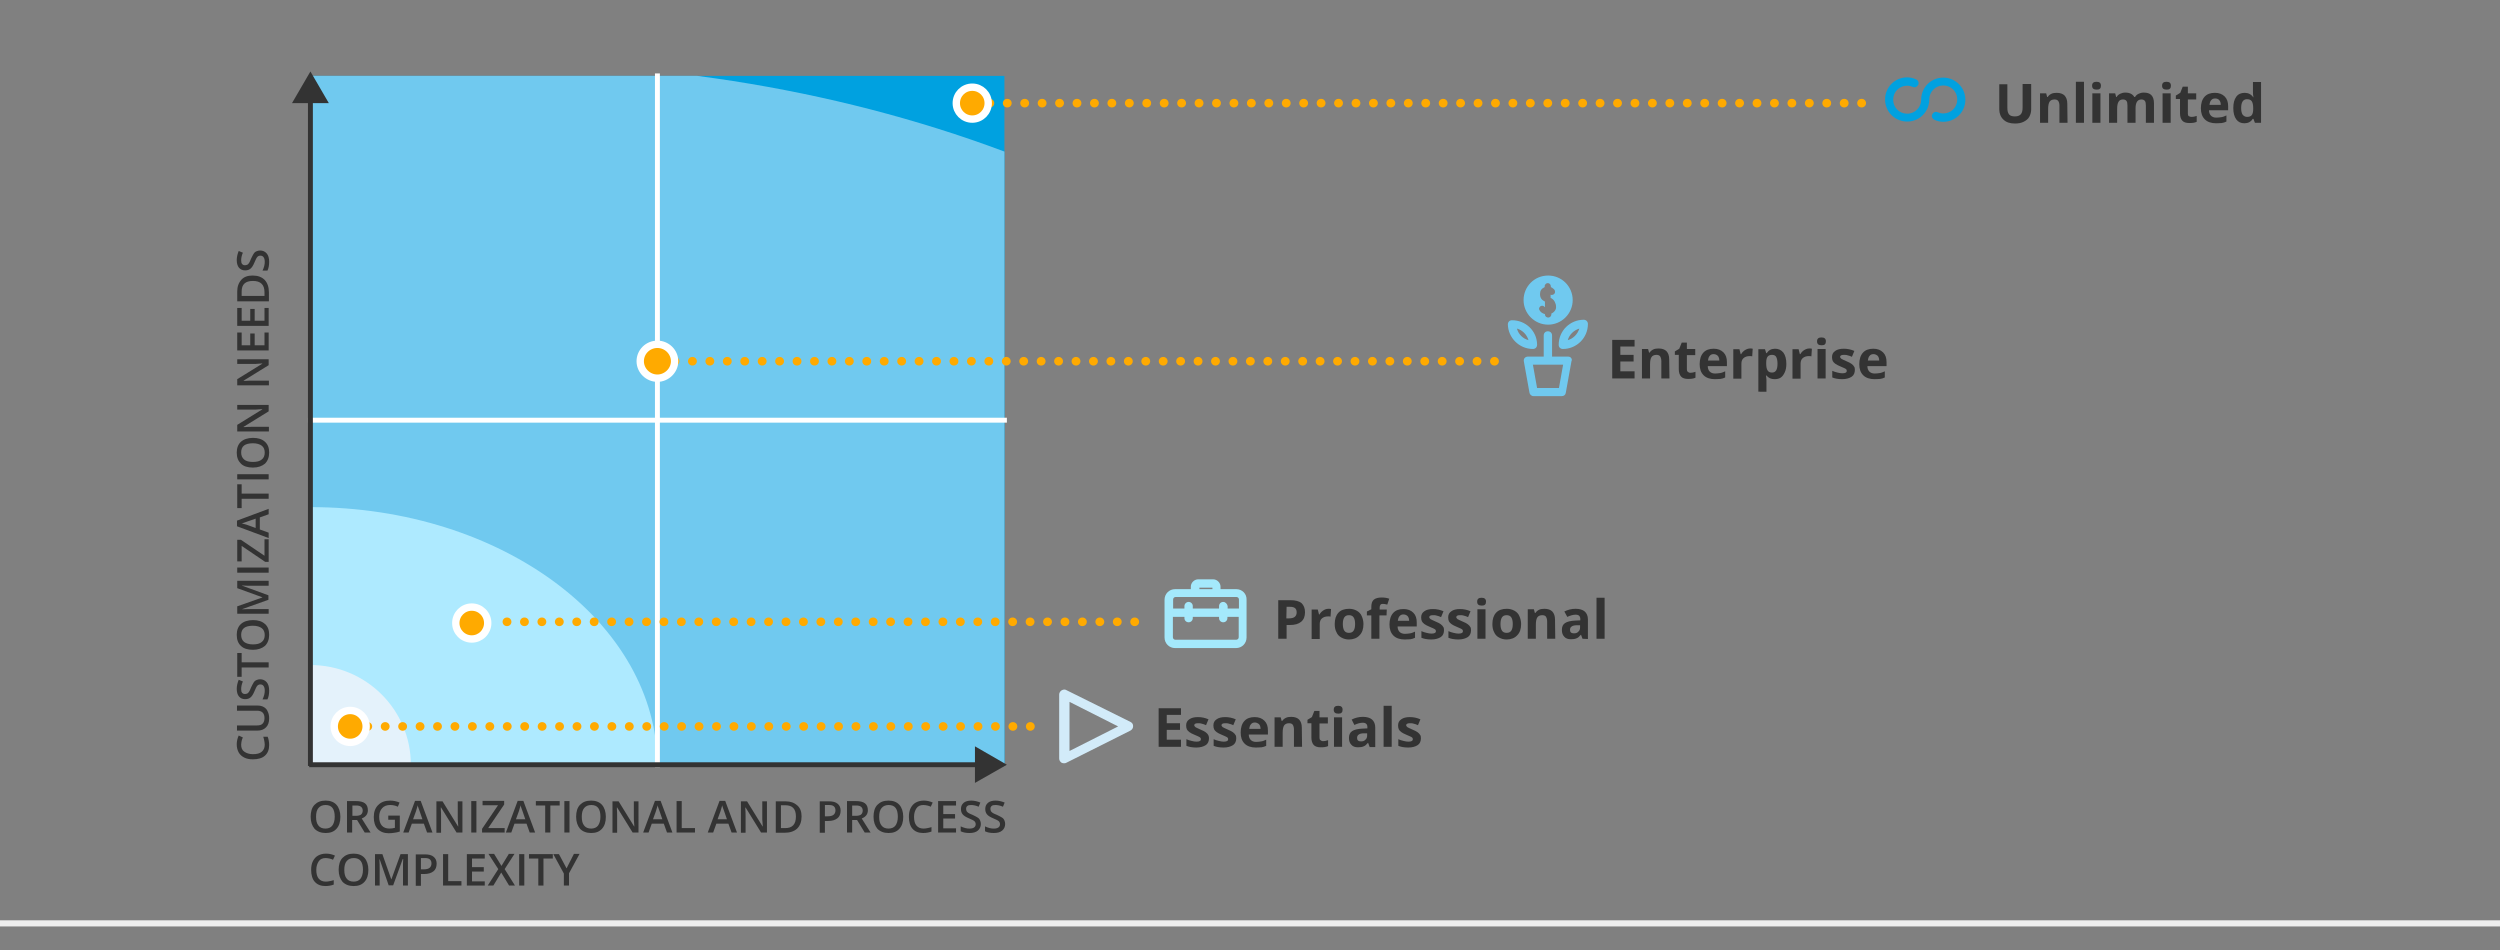 <?xml version="1.0" encoding="utf-8"?>
<!-- Generator: Adobe Illustrator 21.1.0, SVG Export Plug-In . SVG Version: 6.00 Build 0)  -->
<svg version="1.1" id="Layer_1" xmlns="http://www.w3.org/2000/svg" xmlns:xlink="http://www.w3.org/1999/xlink" x="0px" y="0px"
	 viewBox="0 0 1018 387" style="enable-background:new 0 0 1018 387;" xml:space="preserve">
<rect x="0" y="0" width="1018" height="387" fill="#808080" stroke="none"/>
<style type="text/css">
	.st0{clip-path:url(#SVGID_2_);fill:#70C9EF;}
	.st1{clip-path:url(#SVGID_4_);fill:#AEEAFF;}
	.st2{clip-path:url(#SVGID_6_);fill:#E4F2FB;}
	.st3{fill:none;stroke:#FFFFFF;stroke-width:2;stroke-linecap:square;stroke-miterlimit:10;}
	
		.st4{fill:none;stroke:#FFAA00;stroke-width:3.5;stroke-linecap:round;stroke-linejoin:round;stroke-miterlimit:10;stroke-dasharray:0.1,7;}
	.st5{fill:#FFAA00;stroke:#FFFFFF;stroke-width:3;stroke-miterlimit:10;}
	.st6{fill:#333333;}
	.st7{fill:#70C9EF;}
	.st8{fill:#A4E9FC;}
	.st9{fill:#00A1E0;}
	.st10{fill:#D2EBF9;}
	.st11{fill:none;stroke:#EEEEEE;stroke-width:2.5;stroke-miterlimit:10;}
</style>
<g>
	<g>
		<g>
			<defs>
				<rect id="SVGID_1_" x="126.4" y="30.9" width="282.6" height="280.4"/>
			</defs>
			<use xlink:href="#SVGID_1_"  style="overflow:visible;fill:#00A1E0;"/>
			<clipPath id="SVGID_2_">
				<use xlink:href="#SVGID_1_"  style="overflow:visible;"/>
			</clipPath>
			<ellipse class="st0" cx="205.1" cy="351" rx="446.3" ry="325.2"/>
		</g>
	</g>
	<g>
		<g>
			<defs>
				<rect id="SVGID_3_" x="126.4" y="30.9" width="282.6" height="280.4"/>
			</defs>
			<clipPath id="SVGID_4_">
				<use xlink:href="#SVGID_3_"  style="overflow:visible;"/>
			</clipPath>
			<ellipse class="st1" cx="126.4" cy="311.9" rx="141.3" ry="105.4"/>
		</g>
	</g>
	<g>
		<g>
			<defs>
				<rect id="SVGID_5_" x="126.4" y="30.9" width="282.6" height="280.4"/>
			</defs>
			<clipPath id="SVGID_6_">
				<use xlink:href="#SVGID_5_"  style="overflow:visible;"/>
			</clipPath>
			<ellipse class="st2" cx="126.4" cy="311.4" rx="40.9" ry="40.6"/>
		</g>
	</g>
</g>
<g>
	<line class="st3" x1="267.7" y1="30.9" x2="267.7" y2="311.4"/>
	<line class="st3" x1="126.4" y1="171.1" x2="409" y2="171.1"/>
</g>
<line class="st4" x1="142.6" y1="295.8" x2="425.4" y2="295.8"/>
<line class="st4" x1="206.4" y1="253.2" x2="468.8" y2="253.2"/>
<line class="st4" x1="267.7" y1="147.1" x2="615.1" y2="147.1"/>
<line class="st4" x1="395.9" y1="42" x2="761.3" y2="42"/>
<path class="st5" d="M395.9,48.5c-3.6,0-6.5-2.9-6.5-6.5s2.9-6.5,6.5-6.5s6.5,2.9,6.5,6.5S399.5,48.5,395.9,48.5z"/>
<path class="st5" d="M267.7,154c-3.8,0-7-3.1-7-6.9s3.1-6.9,7-6.9c3.8,0,7,3.1,7,6.9S271.4,154,267.7,154z"/>
<ellipse class="st5" cx="192.1" cy="253.7" rx="6.5" ry="6.5"/>
<ellipse class="st5" cx="142.6" cy="295.8" rx="6.5" ry="6.5"/>
<g>
	<path class="st6" d="M827.1,34.3v10.2c0,1.2-0.3,2.2-0.8,3.1c-0.5,0.9-1.3,1.5-2.3,2s-2.2,0.7-3.5,0.7c-2,0-3.6-0.5-4.7-1.6
		c-1.1-1-1.7-2.5-1.7-4.2V34.3h3.3v9.6c0,1.2,0.2,2.1,0.7,2.7c0.5,0.6,1.3,0.8,2.4,0.8s1.9-0.3,2.4-0.9s0.7-1.5,0.7-2.7v-9.6h3.5
		L827.1,34.3L827.1,34.3z"/>
	<path class="st6" d="M841.9,50h-3.3v-7c0-0.9-0.2-1.5-0.5-1.9s-0.8-0.6-1.5-0.6c-0.9,0-1.6,0.3-2,0.9s-0.6,1.6-0.6,3V50h-3.3V38
		h2.5l0.4,1.5h0.2c0.4-0.6,0.9-1,1.5-1.3s1.4-0.4,2.2-0.4c1.4,0,2.5,0.4,3.2,1.1c0.7,0.8,1.1,1.8,1.1,3.3L841.9,50L841.9,50z"/>
	<path class="st6" d="M848.6,50h-3.3V33.3h3.3V50z"/>
	<path class="st6" d="M851.9,34.9c0-1.1,0.6-1.6,1.8-1.6s1.8,0.5,1.8,1.6c0,0.5-0.1,0.9-0.4,1.2c-0.3,0.3-0.7,0.4-1.3,0.4
		C852.5,36.5,851.9,36,851.9,34.9z M855.3,50H852V38h3.3V50z"/>
	<path class="st6" d="M869.6,50h-3.3v-7c0-0.9-0.1-1.5-0.4-1.9s-0.8-0.6-1.4-0.6c-0.8,0-1.5,0.3-1.8,0.9c-0.4,0.6-0.6,1.6-0.6,3V50
		h-3.3V38h2.5l0.4,1.5h0.2c0.3-0.6,0.8-1,1.4-1.3c0.6-0.3,1.3-0.5,2.1-0.5c1.8,0,3,0.6,3.7,1.8h0.3c0.3-0.6,0.8-1,1.4-1.3
		s1.3-0.5,2.1-0.5c1.4,0,2.4,0.3,3.1,1c0.7,0.7,1.1,1.8,1.1,3.4V50h-3.3v-7c0-0.9-0.1-1.5-0.4-1.9s-0.8-0.6-1.4-0.6
		c-0.8,0-1.4,0.3-1.8,0.9c-0.4,0.6-0.6,1.5-0.6,2.7V50z"/>
	<path class="st6" d="M880.4,34.9c0-1.1,0.6-1.6,1.8-1.6s1.8,0.5,1.8,1.6c0,0.5-0.1,0.9-0.4,1.2c-0.3,0.3-0.7,0.4-1.3,0.4
		C881,36.5,880.4,36,880.4,34.9z M883.9,50h-3.3V38h3.3V50z"/>
	<path class="st6" d="M892.4,47.6c0.6,0,1.3-0.1,2.1-0.4v2.4c-0.8,0.4-1.8,0.5-3,0.5c-1.3,0-2.3-0.3-2.9-1s-0.9-1.7-0.9-3v-5.8H886
		v-1.4l1.8-1.1l1-2.5h2.1V38h3.4v2.5h-3.4v5.8c0,0.5,0.1,0.8,0.4,1S892,47.6,892.4,47.6z"/>
	<path class="st6" d="M902.4,50.2c-1.9,0-3.5-0.5-4.6-1.6s-1.6-2.6-1.6-4.5c0-2,0.5-3.6,1.5-4.7c1-1.1,2.4-1.6,4.2-1.6
		c1.7,0,3,0.5,4,1.5s1.4,2.3,1.4,4v1.6h-7.8c0,0.9,0.3,1.7,0.8,2.2s1.2,0.8,2.2,0.8c0.7,0,1.4-0.1,2.1-0.2s1.3-0.4,2-0.7v2.5
		c-0.6,0.3-1.2,0.5-1.9,0.6C904.2,50.1,903.4,50.2,902.4,50.2z M902,40.1c-0.7,0-1.2,0.2-1.6,0.7c-0.4,0.4-0.6,1.1-0.7,1.9h4.6
		c0-0.8-0.2-1.4-0.6-1.9S902.7,40.1,902,40.1z"/>
	<path class="st6" d="M913.9,50.2c-1.4,0-2.5-0.5-3.3-1.6s-1.2-2.6-1.2-4.6s0.4-3.5,1.2-4.6s2-1.6,3.4-1.6c1.5,0,2.7,0.6,3.5,1.8
		h0.1c-0.2-0.9-0.2-1.7-0.2-2.4v-3.8h3.3V50h-2.5l-0.6-1.6h-0.3C916.6,49.6,915.4,50.2,913.9,50.2z M915,47.6c0.8,0,1.5-0.2,1.9-0.7
		s0.6-1.3,0.6-2.5V44c0-1.3-0.2-2.2-0.6-2.8s-1.1-0.8-2-0.8c-0.7,0-1.3,0.3-1.7,0.9c-0.4,0.6-0.6,1.5-0.6,2.7s0.2,2.1,0.6,2.7
		C913.7,47.3,914.3,47.6,915,47.6z"/>
</g>
<g>
	<path class="st6" d="M665.6,154.1h-9.1v-15.7h9.1v2.7h-5.8v3.4h5.4v2.7h-5.4v4h5.8V154.1z"/>
	<path class="st6" d="M679.8,154.1h-3.3v-7c0-0.9-0.2-1.5-0.5-2c-0.3-0.4-0.8-0.6-1.5-0.6c-0.9,0-1.6,0.3-2,0.9
		c-0.4,0.6-0.6,1.6-0.6,3v5.7h-3.3v-12h2.5l0.4,1.5h0.2c0.4-0.6,0.9-1,1.5-1.3s1.4-0.4,2.2-0.4c1.4,0,2.5,0.4,3.2,1.1
		c0.7,0.8,1.1,1.8,1.1,3.3L679.8,154.1L679.8,154.1z"/>
	<path class="st6" d="M688.3,151.8c0.6,0,1.3-0.1,2.1-0.4v2.4c-0.8,0.4-1.8,0.5-3,0.5c-1.3,0-2.3-0.3-2.9-1c-0.6-0.7-0.9-1.7-0.9-3
		v-5.8H682v-1.4l1.8-1.1l1-2.5h2.1v2.6h3.4v2.5h-3.4v5.8c0,0.5,0.1,0.8,0.4,1C687.5,151.6,687.8,151.8,688.3,151.8z"/>
	<path class="st6" d="M698.3,154.4c-1.9,0-3.5-0.5-4.6-1.6s-1.6-2.6-1.6-4.5c0-2,0.5-3.6,1.5-4.7s2.4-1.6,4.2-1.6c1.7,0,3,0.5,4,1.5
		s1.4,2.3,1.4,4v1.6h-7.8c0,0.9,0.3,1.7,0.8,2.2s1.2,0.8,2.2,0.8c0.7,0,1.4-0.1,2.1-0.2s1.3-0.4,2-0.7v2.5c-0.6,0.3-1.2,0.5-1.9,0.6
		C700,154.3,699.2,154.4,698.3,154.4z M697.8,144.2c-0.7,0-1.2,0.2-1.6,0.7c-0.4,0.4-0.6,1.1-0.7,1.9h4.6c0-0.8-0.2-1.4-0.6-1.9
		C699.1,144.5,698.5,144.2,697.8,144.2z"/>
	<path class="st6" d="M712.6,141.9c0.4,0,0.8,0,1.1,0.1l-0.2,3.1c-0.3-0.1-0.6-0.1-1-0.1c-1.1,0-1.9,0.3-2.5,0.8s-0.9,1.3-0.9,2.3
		v6.1h-3.3v-12h2.5l0.5,2h0.2c0.4-0.7,0.9-1.2,1.5-1.6S711.9,141.9,712.6,141.9z"/>
	<path class="st6" d="M722.6,154.4c-1.4,0-2.5-0.5-3.3-1.5h-0.2c0.1,1,0.2,1.6,0.2,1.7v4.9H716v-17.3h2.7l0.5,1.6h0.2
		c0.8-1.2,1.9-1.8,3.4-1.8c1.4,0,2.5,0.5,3.4,1.6c0.8,1.1,1.2,2.6,1.2,4.6c0,1.3-0.2,2.4-0.6,3.3s-0.9,1.7-1.6,2.2
		S723.6,154.4,722.6,154.4z M721.6,144.5c-0.8,0-1.4,0.2-1.8,0.7c-0.4,0.5-0.6,1.3-0.6,2.5v0.4c0,1.3,0.2,2.2,0.6,2.8s1,0.8,1.8,0.8
		c1.5,0,2.2-1.2,2.2-3.6c0-1.2-0.2-2.1-0.5-2.7C723,144.8,722.4,144.5,721.6,144.5z"/>
	<path class="st6" d="M736.7,141.9c0.4,0,0.8,0,1.1,0.1l-0.2,3.1c-0.3-0.1-0.6-0.1-1-0.1c-1.1,0-1.9,0.3-2.5,0.8s-0.9,1.3-0.9,2.3
		v6.1h-3.3v-12h2.5l0.5,2h0.2c0.4-0.7,0.9-1.2,1.5-1.6S736,141.9,736.7,141.9z"/>
	<path class="st6" d="M739.9,139c0-1.1,0.6-1.6,1.8-1.6s1.8,0.5,1.8,1.6c0,0.5-0.1,0.9-0.4,1.2c-0.3,0.3-0.7,0.4-1.3,0.4
		C740.5,140.6,739.9,140.1,739.9,139z M743.4,154.1h-3.3v-12h3.3V154.1z"/>
	<path class="st6" d="M755.3,150.6c0,1.2-0.4,2.2-1.3,2.8s-2.2,1-3.9,1c-0.9,0-1.6-0.1-2.3-0.2c-0.6-0.1-1.2-0.3-1.7-0.5V151
		c0.6,0.3,1.3,0.5,2.1,0.7s1.4,0.3,2,0.3c1.2,0,1.8-0.3,1.8-1c0-0.3-0.1-0.5-0.2-0.6c-0.2-0.2-0.4-0.3-0.8-0.5
		c-0.4-0.2-0.9-0.4-1.6-0.7c-0.9-0.4-1.6-0.7-2.1-1.1s-0.8-0.7-1-1.1c-0.2-0.4-0.3-1-0.3-1.6c0-1.1,0.4-1.9,1.3-2.5
		c0.8-0.6,2-0.9,3.5-0.9s2.9,0.3,4.3,0.9l-1,2.4c-0.6-0.3-1.2-0.5-1.7-0.6c-0.5-0.2-1.1-0.2-1.6-0.2c-1,0-1.5,0.3-1.5,0.8
		c0,0.3,0.2,0.5,0.5,0.8c0.3,0.2,1,0.5,2.1,1c0.9,0.4,1.6,0.7,2.1,1.1s0.8,0.7,1,1.1C755.2,149.5,755.3,150,755.3,150.6z"/>
	<path class="st6" d="M763.3,154.4c-1.9,0-3.5-0.5-4.6-1.6s-1.6-2.6-1.6-4.5c0-2,0.5-3.6,1.5-4.7s2.4-1.6,4.2-1.6c1.7,0,3,0.5,4,1.5
		s1.4,2.3,1.4,4v1.6h-7.8c0,0.9,0.3,1.7,0.8,2.2s1.2,0.8,2.2,0.8c0.7,0,1.4-0.1,2.1-0.2s1.3-0.4,2-0.7v2.5c-0.6,0.3-1.2,0.5-1.9,0.6
		C765.1,154.3,764.3,154.4,763.3,154.4z M762.9,144.2c-0.7,0-1.2,0.2-1.6,0.7c-0.4,0.4-0.6,1.1-0.7,1.9h4.6c0-0.8-0.2-1.4-0.6-1.9
		C764.1,144.5,763.6,144.2,762.9,144.2z"/>
</g>
<g>
	<path class="st6" d="M531.4,249.3c0,1.7-0.5,3-1.6,3.9c-1.1,0.9-2.6,1.3-4.5,1.3h-1.4v5.6h-3.4v-15.7h5.1c1.9,0,3.4,0.4,4.4,1.2
		C530.9,246.5,531.4,247.7,531.4,249.3z M523.8,251.8h1.1c1,0,1.8-0.2,2.3-0.6s0.8-1,0.8-1.8s-0.2-1.4-0.6-1.7
		c-0.4-0.4-1.1-0.6-2-0.6h-1.5L523.8,251.8L523.8,251.8z"/>
	<path class="st6" d="M540.9,247.9c0.4,0,0.8,0,1.1,0.1l-0.2,3.1c-0.3-0.1-0.6-0.1-1-0.1c-1.1,0-1.9,0.3-2.5,0.8
		c-0.6,0.5-0.9,1.3-0.9,2.3v6.1h-3.3v-12h2.5l0.5,2h0.2c0.4-0.7,0.9-1.2,1.5-1.6C539.4,248.2,540.1,247.9,540.9,247.9z"/>
	<path class="st6" d="M555.2,254.1c0,2-0.5,3.5-1.6,4.6c-1,1.1-2.5,1.7-4.3,1.7c-1.2,0-2.2-0.3-3.1-0.8c-0.9-0.5-1.6-1.2-2-2.2
		c-0.5-0.9-0.7-2-0.7-3.3c0-2,0.5-3.5,1.5-4.6s2.5-1.6,4.4-1.6c1.2,0,2.2,0.3,3.1,0.8c0.9,0.5,1.6,1.2,2,2.2
		C554.9,251.8,555.2,252.9,555.2,254.1z M546.8,254.1c0,1.2,0.2,2.1,0.6,2.7c0.4,0.6,1,0.9,1.9,0.9c0.9,0,1.5-0.3,1.9-0.9
		c0.4-0.6,0.6-1.5,0.6-2.7s-0.2-2.1-0.6-2.7c-0.4-0.6-1-0.9-1.9-0.9c-0.9,0-1.5,0.3-1.9,0.9C547,252,546.8,252.9,546.8,254.1z"/>
	<path class="st6" d="M564.6,250.6h-2.9v9.5h-3.3v-9.5h-1.8V249l1.8-0.9v-0.9c0-1.4,0.3-2.4,1-3s1.8-0.9,3.3-0.9
		c1.1,0,2.2,0.2,3,0.5l-0.8,2.4c-0.7-0.2-1.3-0.3-1.8-0.3s-0.8,0.1-1,0.4c-0.2,0.3-0.3,0.6-0.3,1.1v0.8h2.9L564.6,250.6L564.6,250.6
		L564.6,250.6z"/>
	<path class="st6" d="M572,260.4c-1.9,0-3.5-0.5-4.6-1.6c-1.1-1.1-1.6-2.6-1.6-4.5c0-2,0.5-3.6,1.5-4.7s2.4-1.6,4.2-1.6
		c1.7,0,3,0.5,4,1.5s1.4,2.3,1.4,4v1.6h-7.8c0,0.9,0.3,1.7,0.8,2.2s1.2,0.8,2.2,0.8c0.7,0,1.4-0.1,2.1-0.2s1.3-0.4,2-0.7v2.5
		c-0.6,0.3-1.2,0.5-1.9,0.6C573.7,260.3,572.9,260.4,572,260.4z M571.5,250.2c-0.7,0-1.2,0.2-1.6,0.7c-0.4,0.4-0.6,1.1-0.7,1.9h4.6
		c0-0.8-0.2-1.4-0.6-1.9C572.8,250.5,572.2,250.2,571.5,250.2z"/>
	<path class="st6" d="M588,256.6c0,1.2-0.4,2.2-1.3,2.8c-0.9,0.6-2.2,1-3.9,1c-0.9,0-1.6-0.1-2.3-0.2c-0.6-0.1-1.2-0.3-1.7-0.5V257
		c0.6,0.3,1.3,0.5,2.1,0.7s1.4,0.3,2,0.3c1.2,0,1.8-0.3,1.8-1c0-0.3-0.1-0.5-0.2-0.6c-0.2-0.2-0.4-0.3-0.8-0.5
		c-0.4-0.2-0.9-0.4-1.6-0.7c-0.9-0.4-1.6-0.7-2.1-1.1s-0.8-0.7-1-1.1s-0.3-1-0.3-1.6c0-1.1,0.4-1.9,1.3-2.5c0.8-0.6,2-0.9,3.5-0.9
		s2.9,0.3,4.3,0.9l-1,2.4c-0.6-0.3-1.2-0.5-1.7-0.6c-0.5-0.2-1.1-0.2-1.6-0.2c-1,0-1.5,0.3-1.5,0.8c0,0.3,0.2,0.5,0.5,0.8
		c0.3,0.2,1,0.5,2.1,1c0.9,0.4,1.6,0.7,2.1,1.1s0.8,0.7,1,1.1C587.9,255.5,588,256,588,256.6z"/>
	<path class="st6" d="M599,256.6c0,1.2-0.4,2.2-1.3,2.8c-0.9,0.6-2.2,1-3.9,1c-0.9,0-1.6-0.1-2.3-0.2c-0.6-0.1-1.2-0.3-1.7-0.5V257
		c0.6,0.3,1.3,0.5,2.1,0.7s1.4,0.3,2,0.3c1.2,0,1.8-0.3,1.8-1c0-0.3-0.1-0.5-0.2-0.6c-0.2-0.2-0.4-0.3-0.8-0.5
		c-0.4-0.2-0.9-0.4-1.6-0.7c-0.9-0.4-1.6-0.7-2.1-1.1s-0.8-0.7-1-1.1s-0.3-1-0.3-1.6c0-1.1,0.4-1.9,1.3-2.5c0.8-0.6,2-0.9,3.5-0.9
		s2.9,0.3,4.3,0.9l-1,2.4c-0.6-0.3-1.2-0.5-1.7-0.6c-0.5-0.2-1.1-0.2-1.6-0.2c-1,0-1.5,0.3-1.5,0.8c0,0.3,0.2,0.5,0.5,0.8
		c0.3,0.2,1,0.5,2.1,1c0.9,0.4,1.6,0.7,2.1,1.1s0.8,0.7,1,1.1C598.9,255.5,599,256,599,256.6z"/>
	<path class="st6" d="M601.5,245c0-1.1,0.6-1.6,1.8-1.6c1.2,0,1.8,0.5,1.8,1.6c0,0.5-0.1,0.9-0.4,1.2s-0.7,0.4-1.3,0.4
		C602.1,246.6,601.5,246.1,601.5,245z M604.9,260.1h-3.3v-12h3.3V260.1z"/>
	<path class="st6" d="M619.4,254.1c0,2-0.5,3.5-1.6,4.6c-1,1.1-2.5,1.7-4.3,1.7c-1.2,0-2.2-0.3-3.1-0.8c-0.9-0.5-1.6-1.2-2-2.2
		c-0.5-0.9-0.7-2-0.7-3.3c0-2,0.5-3.5,1.5-4.6s2.5-1.6,4.4-1.6c1.2,0,2.2,0.3,3.1,0.8c0.9,0.5,1.6,1.2,2,2.2
		C619.1,251.8,619.4,252.9,619.4,254.1z M611,254.1c0,1.2,0.2,2.1,0.6,2.7s1,0.9,1.9,0.9s1.5-0.3,1.9-0.9s0.6-1.5,0.6-2.7
		s-0.2-2.1-0.6-2.7c-0.4-0.6-1-0.9-1.9-0.9s-1.5,0.3-1.9,0.9S611,252.9,611,254.1z"/>
	<path class="st6" d="M633.3,260.1H630v-7c0-0.9-0.2-1.5-0.5-2c-0.3-0.4-0.8-0.6-1.5-0.6c-0.9,0-1.6,0.3-2,0.9s-0.6,1.6-0.6,3v5.7
		h-3.3v-12h2.5l0.4,1.5h0.2c0.4-0.6,0.9-1,1.5-1.3s1.4-0.4,2.2-0.4c1.4,0,2.5,0.4,3.2,1.1c0.7,0.8,1.1,1.8,1.1,3.3L633.3,260.1
		L633.3,260.1z"/>
	<path class="st6" d="M644.4,260.1l-0.6-1.6h-0.1c-0.6,0.7-1.1,1.2-1.7,1.4c-0.6,0.3-1.4,0.4-2.3,0.4c-1.2,0-2.1-0.3-2.7-1
		c-0.7-0.7-1-1.6-1-2.8c0-1.3,0.4-2.2,1.3-2.8c0.9-0.6,2.3-0.9,4.1-1l2.1-0.1v-0.5c0-1.2-0.6-1.8-1.9-1.8c-1,0-2.1,0.3-3.4,0.9
		L637,249c1.4-0.7,2.9-1.1,4.6-1.1c1.6,0,2.9,0.4,3.7,1.1s1.3,1.8,1.3,3.2v8L644.4,260.1L644.4,260.1z M643.4,254.6h-1.3
		c-1,0-1.7,0.2-2.1,0.5c-0.5,0.3-0.7,0.8-0.7,1.4c0,0.9,0.5,1.4,1.6,1.4c0.8,0,1.4-0.2,1.8-0.7c0.5-0.4,0.7-1,0.7-1.7V254.6z"/>
	<path class="st6" d="M653.4,260.1h-3.3v-16.7h3.3V260.1z"/>
</g>
<g>
	<path class="st6" d="M480.9,304.1h-9.1v-15.7h9.1v2.7h-5.8v3.4h5.4v2.7h-5.4v4h5.8V304.1z"/>
	<path class="st6" d="M492.3,300.6c0,1.2-0.4,2.2-1.3,2.8s-2.2,1-3.9,1c-0.9,0-1.6-0.1-2.3-0.2c-0.6-0.1-1.2-0.3-1.7-0.5V301
		c0.6,0.3,1.3,0.5,2.1,0.7c0.8,0.2,1.4,0.3,2,0.3c1.2,0,1.8-0.3,1.8-1c0-0.3-0.1-0.5-0.2-0.6c-0.2-0.2-0.4-0.3-0.8-0.5
		s-0.9-0.4-1.6-0.7c-0.9-0.4-1.6-0.7-2.1-1.1s-0.8-0.7-1-1.1s-0.3-1-0.3-1.6c0-1.1,0.4-1.9,1.3-2.5c0.8-0.6,2-0.9,3.5-0.9
		s2.9,0.3,4.3,0.9l-1,2.4c-0.6-0.3-1.2-0.5-1.7-0.6c-0.5-0.2-1.1-0.2-1.6-0.2c-1,0-1.5,0.3-1.5,0.8c0,0.3,0.2,0.5,0.5,0.8
		c0.3,0.2,1,0.5,2.1,1c0.9,0.4,1.6,0.7,2.1,1.1s0.8,0.7,1,1.1C492.1,299.5,492.3,300,492.3,300.6z"/>
	<path class="st6" d="M503.4,300.6c0,1.2-0.4,2.2-1.3,2.8s-2.2,1-3.9,1c-0.9,0-1.6-0.1-2.3-0.2c-0.6-0.1-1.2-0.3-1.7-0.5V301
		c0.6,0.3,1.3,0.5,2.1,0.7c0.8,0.2,1.4,0.3,2,0.3c1.2,0,1.8-0.3,1.8-1c0-0.3-0.1-0.5-0.2-0.6c-0.2-0.2-0.4-0.3-0.8-0.5
		s-0.9-0.4-1.6-0.7c-0.9-0.4-1.6-0.7-2.1-1.1s-0.8-0.7-1-1.1s-0.3-1-0.3-1.6c0-1.1,0.4-1.9,1.3-2.5c0.8-0.6,2-0.9,3.5-0.9
		s2.9,0.3,4.3,0.9l-1,2.4c-0.6-0.3-1.2-0.5-1.7-0.6c-0.5-0.2-1.1-0.2-1.6-0.2c-1,0-1.5,0.3-1.5,0.8c0,0.3,0.2,0.5,0.5,0.8
		c0.3,0.2,1,0.5,2.1,1c0.9,0.4,1.6,0.7,2.1,1.1s0.8,0.7,1,1.1C503.3,299.5,503.4,300,503.4,300.6z"/>
	<path class="st6" d="M511.4,304.4c-1.9,0-3.5-0.5-4.6-1.6s-1.6-2.6-1.6-4.5c0-2,0.5-3.6,1.5-4.7s2.4-1.6,4.2-1.6c1.7,0,3,0.5,4,1.5
		s1.4,2.3,1.4,4v1.6h-7.8c0,0.9,0.3,1.7,0.8,2.2s1.2,0.8,2.2,0.8c0.7,0,1.4-0.1,2.1-0.2s1.3-0.4,2-0.7v2.5c-0.6,0.3-1.2,0.5-1.9,0.6
		C513.2,304.3,512.4,304.4,511.4,304.4z M511,294.2c-0.7,0-1.2,0.2-1.6,0.7c-0.4,0.4-0.6,1.1-0.7,1.9h4.6c0-0.8-0.2-1.4-0.6-1.9
		C512.2,294.5,511.6,294.2,511,294.2z"/>
	<path class="st6" d="M530.2,304.1h-3.3v-7c0-0.9-0.2-1.5-0.5-2c-0.3-0.4-0.8-0.6-1.5-0.6c-0.9,0-1.6,0.3-2,0.9
		c-0.4,0.6-0.6,1.6-0.6,3v5.7H519v-12h2.5l0.4,1.5h0.2c0.4-0.6,0.9-1,1.5-1.3c0.6-0.3,1.4-0.4,2.2-0.4c1.4,0,2.5,0.4,3.2,1.1
		c0.7,0.8,1.1,1.8,1.1,3.3L530.2,304.1L530.2,304.1z"/>
	<path class="st6" d="M538.7,301.8c0.6,0,1.3-0.1,2.1-0.4v2.4c-0.8,0.4-1.8,0.5-3,0.5c-1.3,0-2.3-0.3-2.9-1c-0.6-0.7-0.9-1.7-0.9-3
		v-5.8h-1.6v-1.4l1.8-1.1l1-2.5h2.1v2.6h3.4v2.5h-3.4v5.8c0,0.5,0.1,0.8,0.4,1C537.9,301.6,538.3,301.8,538.7,301.8z"/>
	<path class="st6" d="M543.1,289c0-1.1,0.6-1.6,1.8-1.6s1.8,0.5,1.8,1.6c0,0.5-0.1,0.9-0.4,1.2c-0.3,0.3-0.7,0.4-1.3,0.4
		C543.7,290.6,543.1,290.1,543.1,289z M546.5,304.1h-3.3v-12h3.3V304.1z"/>
	<path class="st6" d="M557.7,304.1l-0.6-1.6H557c-0.6,0.7-1.1,1.2-1.7,1.4c-0.6,0.3-1.4,0.4-2.3,0.4c-1.2,0-2.1-0.3-2.7-1
		c-0.7-0.7-1-1.6-1-2.8c0-1.3,0.4-2.2,1.3-2.8c0.9-0.6,2.3-0.9,4.1-1l2.1-0.1v-0.5c0-1.2-0.6-1.8-1.9-1.8c-1,0-2.1,0.3-3.4,0.9
		l-1.1-2.2c1.4-0.7,2.9-1.1,4.6-1.1c1.6,0,2.9,0.4,3.7,1.1c0.8,0.7,1.3,1.8,1.3,3.2v8h-2.3V304.1L557.7,304.1z M556.7,298.6h-1.3
		c-1,0-1.7,0.2-2.1,0.5c-0.5,0.3-0.7,0.8-0.7,1.4c0,0.9,0.5,1.4,1.6,1.4c0.8,0,1.4-0.2,1.8-0.7c0.5-0.4,0.7-1,0.7-1.7V298.6z"/>
	<path class="st6" d="M566.7,304.1h-3.3v-16.7h3.3V304.1z"/>
	<path class="st6" d="M578.6,300.6c0,1.2-0.4,2.2-1.3,2.8c-0.9,0.6-2.2,1-3.9,1c-0.9,0-1.6-0.1-2.3-0.2c-0.6-0.1-1.2-0.3-1.7-0.5
		V301c0.6,0.3,1.3,0.5,2.1,0.7c0.8,0.2,1.4,0.3,2,0.3c1.2,0,1.8-0.3,1.8-1c0-0.3-0.1-0.5-0.2-0.6c-0.2-0.2-0.4-0.3-0.8-0.5
		c-0.4-0.2-0.9-0.4-1.6-0.7c-0.9-0.4-1.6-0.7-2.1-1.1s-0.8-0.7-1-1.1s-0.3-1-0.3-1.6c0-1.1,0.4-1.9,1.3-2.5c0.8-0.6,2-0.9,3.5-0.9
		s2.9,0.3,4.3,0.9l-1,2.4c-0.6-0.3-1.2-0.5-1.7-0.6c-0.5-0.2-1.1-0.2-1.6-0.2c-1,0-1.5,0.3-1.5,0.8c0,0.3,0.2,0.5,0.5,0.8
		c0.3,0.2,1,0.5,2.1,1c0.9,0.4,1.6,0.7,2.1,1.1s0.8,0.7,1,1.1C578.5,299.5,578.6,300,578.6,300.6z"/>
</g>
<g>
	<g>
		<path class="st7" d="M638.5,145.2H632v-8.6c0-1-0.7-1.7-1.7-1.7c-1,0-1.7,0.7-1.7,1.7v8.6h-6.5c-0.6,0-1.8,0.5-1.6,1.9l2.3,12.8
			c0.1,0.7,0.8,1.4,1.6,1.4h11.6c0.8,0,1.5-0.5,1.6-1.4l2.3-12.8C640.3,146.5,639.9,145.2,638.5,145.2L638.5,145.2z M634.8,158h-8.9
			l-1.7-9.5h12.3L634.8,158z"/>
		<path class="st7" d="M644.9,130.2c-5.6,0-10.2,4.5-10.2,10.2c0,1,0.7,1.7,1.7,1.7c5.6,0,10.2-4.5,10.2-10.2
			C646.6,131,645.9,130.2,644.9,130.2z M638.4,138.5c0.6-2.2,2.4-4,4.7-4.7C642.4,136.1,640.6,137.9,638.4,138.5L638.4,138.5z"/>
		<path class="st7" d="M624.2,142.1c1,0,1.7-0.7,1.7-1.7c0-0.1,0-0.2,0-0.2c-0.1-5.5-4.7-9.8-10.2-9.8c-1,0-1.7,0.7-1.7,1.7
			C614.1,137.5,618.6,142.1,624.2,142.1L624.2,142.1z M617.7,133.8c2.2,0.6,4,2.4,4.7,4.7C620.1,137.9,618.3,136.1,617.7,133.8z"/>
		<g>
			<path class="st7" d="M630.4,112.2c-5.6,0-10,4.5-10,10s4.5,10,10,10c5.5,0,10-4.5,10-10S636,112.2,630.4,112.2z M631.7,127.7v0.5
				c-0.2,1-1,1.1-1.3,1.1h-0.1c-1.1-0.2-1.2-1-1.2-1.3v-0.1c-1.1-0.3-1.8-0.8-2.2-1.6l-0.1-0.2l-0.1-0.3v-0.1c0.2-1.1,1-1.2,1.3-1.2
				c0.4,0,0.7,0.2,1.1,0.6v-2.3c-0.5-0.2-0.8-0.5-1.2-0.8c-0.5-0.5-0.8-1.3-0.8-2.1v-0.2c0-1.2,0.5-2.1,1.7-2.7
				c0.1,0,0.2-0.1,0.2-0.1v-0.6c0.3-0.8,0.8-1,1.2-1h0.1c0.3,0,1,0.1,1.2,1.2v0.4c0.3,0.1,0.7,0.4,1.2,0.8c0.4,0.4,0.5,0.7,0.5,1
				v0.2c0,0.3-0.1,1-1.2,1.2c-0.2,0-0.4,0-0.6-0.1v1.3c0.7,0.3,1.3,0.8,1.7,1.6c0.3,0.6,0.5,1.2,0.5,1.8
				C633.8,125.9,633.1,127,631.7,127.7z"/>
		</g>
	</g>
</g>
<path class="st8" d="M503.4,239.9H497v-1c0-1.6-1.4-3-3-3h-6.1c-1.6,0-3,1.4-3,3v1h-6.4c-2.4,0-4.3,1.9-4.3,4.3v15.4
	c0,2.4,1.9,4.3,4.3,4.3h24.8c2.4,0,4.3-1.9,4.3-4.3v-15.4C507.7,241.8,505.8,239.9,503.4,239.9z M488.4,239.9v-0.6h5.3v0.6H488.4z
	 M498.1,245.1c-1,0-1.7,0.8-1.7,1.7v1h-10.7v-1c0-1-0.8-1.7-1.7-1.7s-1.7,0.8-1.7,1.7v1h-4.6v-3.7c0-0.5,0.4-1,1-1h24.8
	c0.5,0,1,0.4,1,1v3.7h-4.6v-1C499.7,245.9,499,245.1,498.1,245.1z M477.7,251.2h4.6v0.5c0,1,0.8,1.7,1.7,1.7c1,0,1.7-0.8,1.7-1.7
	v-0.5h10.7v0.5c0,1,0.8,1.7,1.7,1.7c1,0,1.7-0.8,1.7-1.7v-0.5h4.6v8.3c0,0.5-0.4,1-1,1h-24.8c-0.5,0-1-0.4-1-1v-8.3H477.7z"/>
<path class="st9" d="M791.3,31.6c-5,0-9,4-9,9c0,3.1-2.5,5.7-5.7,5.7s-5.7-2.5-5.7-5.7s2.5-5.7,5.7-5.7c0.8,0,1.6,0.2,2.3,0.5
	c0.4,0.2,0.9,0.2,1.3,0c0.4-0.2,0.7-0.5,0.9-0.9c0.4-0.8,0-1.8-0.9-2.2c-1.2-0.5-2.3-0.8-3.6-0.8c-5,0-9,4-9,9s4,9,9,9c5,0,9-4,9-9
	c0-3.1,2.5-5.7,5.7-5.7s5.7,2.5,5.7,5.7s-2.5,5.7-5.7,5.7c-0.8,0-1.6-0.2-2.3-0.5c-0.8-0.4-1.8,0-2.2,0.9c-0.2,0.4-0.2,0.9,0,1.3
	s0.5,0.7,0.9,0.9c1.2,0.5,2.3,0.8,3.6,0.8c5,0,9-4,9-9S796.2,31.6,791.3,31.6z"/>
<path class="st10" d="M460.4,294L434.2,281c-0.6-0.4-1.3-0.2-1.9,0.1c-0.6,0.4-1,1-1,1.7v26.1c0,0.7,0.4,1.3,1,1.7
	c0.4,0.2,0.7,0.2,1.1,0.2c0.4,0,0.6-0.1,0.8-0.2l26.1-13.1c0.7-0.4,1.1-1,1.1-1.8C461.4,294.9,461.1,294.4,460.4,294z M455.3,295.8
	l-19.8,10v-20L455.3,295.8z"/>
<g>
	<g>
		<g>
			<rect x="125.4" y="38.3" class="st6" width="2" height="273.6"/>
			<g>
				<polygon class="st6" points="118.9,42 126.4,29.1 133.9,42 				"/>
			</g>
		</g>
	</g>
	<g>
		<g>
			<rect x="125.9" y="310.4" class="st6" width="274.8" height="2"/>
			<g>
				<polygon class="st6" points="397,303.9 410,311.4 397,318.8 				"/>
			</g>
		</g>
	</g>
	<g>
		<path class="st6" d="M98.2,303.3c0,1.2,0.4,2.2,1.3,2.8s2,1,3.5,1c1.6,0,2.8-0.3,3.6-1c0.8-0.7,1.2-1.6,1.2-2.9
			c0-0.5-0.1-1.1-0.2-1.6s-0.2-1-0.4-1.6h1.8c0.4,1,0.6,2.2,0.6,3.4c0,1.9-0.6,3.3-1.7,4.3s-2.8,1.5-4.9,1.5c-1.3,0-2.5-0.2-3.5-0.7
			c-1-0.5-1.8-1.2-2.3-2.1s-0.8-2-0.8-3.3c0-1.3,0.3-2.5,0.8-3.6l1.7,0.8c-0.2,0.4-0.4,0.9-0.5,1.4
			C98.3,302.3,98.2,302.8,98.2,303.3z"/>
		<path class="st6" d="M96.6,287.3h8.3c0.9,0,1.8,0.2,2.5,0.6c0.7,0.4,1.3,1,1.6,1.8c0.4,0.8,0.6,1.7,0.6,2.8c0,1.6-0.4,2.8-1.3,3.7
			s-2,1.3-3.5,1.3h-8.3v-2.1h8.1c1.1,0,1.8-0.2,2.3-0.7s0.8-1.2,0.8-2.3c0-2-1-3-3.1-3h-8.1V287.3z"/>
		<path class="st6" d="M105.9,276.6c1.1,0,2,0.4,2.7,1.2s1,2,1,3.4s-0.2,2.6-0.7,3.6h-2c0.3-0.6,0.5-1.2,0.7-1.9
			c0.2-0.7,0.2-1.3,0.2-1.8c0-0.8-0.2-1.4-0.5-1.8c-0.3-0.4-0.7-0.6-1.3-0.6c-0.5,0-0.9,0.2-1.2,0.5s-0.7,1.1-1.2,2.3
			c-0.5,1.2-1,2-1.6,2.5s-1.3,0.7-2.2,0.7c-1.1,0-1.9-0.4-2.5-1.1s-0.9-1.8-0.9-3.1c0-1.2,0.3-2.5,0.8-3.7l1.7,0.7
			c-0.5,1.1-0.7,2.2-0.7,3.1c0,0.7,0.1,1.2,0.4,1.5c0.3,0.4,0.7,0.5,1.2,0.5c0.3,0,0.6-0.1,0.9-0.2c0.2-0.1,0.5-0.4,0.7-0.7
			s0.5-0.9,0.8-1.7c0.4-0.9,0.8-1.6,1.1-2.1s0.7-0.8,1.2-1S105.4,276.6,105.9,276.6z"/>
		<path class="st6" d="M109.4,269.7v2.1h-11v3.8h-1.8v-9.7h1.8v3.8H109.4z"/>
		<path class="st6" d="M103,252.5c2.1,0,3.7,0.5,4.9,1.6c1.2,1,1.7,2.5,1.7,4.4c0,1.9-0.6,3.4-1.7,4.5c-1.2,1-2.8,1.6-4.9,1.6
			s-3.8-0.5-4.9-1.6c-1.1-1-1.7-2.5-1.7-4.5c0-1.9,0.6-3.4,1.7-4.4S100.9,252.5,103,252.5z M103,262.4c1.6,0,2.8-0.3,3.6-1
			c0.8-0.6,1.2-1.6,1.2-2.8c0-1.2-0.4-2.2-1.2-2.8c-0.8-0.6-2-1-3.6-1c-1.6,0-2.8,0.3-3.6,0.9c-0.8,0.6-1.2,1.6-1.2,2.8
			c0,1.3,0.4,2.2,1.2,2.9C100.2,262,101.4,262.4,103,262.4z"/>
		<path class="st6" d="M109.4,244.2L98.7,248v0.1c1.6-0.1,3.1-0.1,4.5-0.1h6.2v1.9H96.6v-3l10.2-3.6v-0.1l-10.2-3.7v-3h12.8v2h-6.4
			c-0.6,0-1.5,0-2.5,0c-1,0-1.6-0.1-1.9-0.1v0.1l10.7,3.9V244.2z"/>
		<path class="st6" d="M109.4,233.2H96.6v-2.1h12.8V233.2z"/>
		<path class="st6" d="M109.4,219.6v9.2H108l-9.6-6.5v6.3h-1.8v-8.8h1.5l9.6,6.5v-6.7H109.4z"/>
		<path class="st6" d="M109.4,209.4l-3.6,1.3v4.9l3.6,1.3v2.2l-12.9-4.8v-2.3l12.9-4.8V209.4z M104.1,211.2l-3.5,1.2
			c-0.2,0.1-0.6,0.2-1.1,0.4c-0.5,0.2-0.9,0.3-1.1,0.3c0.7,0.2,1.5,0.4,2.4,0.7l3.3,1.2V211.2z"/>
		<path class="st6" d="M109.4,201v2.1h-11v3.8h-1.8v-9.7h1.8v3.8H109.4z"/>
		<path class="st6" d="M109.4,195.2H96.6v-2.1h12.8V195.2z"/>
		<path class="st6" d="M103,178.3c2.1,0,3.7,0.5,4.9,1.6s1.7,2.5,1.7,4.4c0,1.9-0.6,3.4-1.7,4.5c-1.2,1-2.8,1.6-4.9,1.6
			s-3.8-0.5-4.9-1.6s-1.7-2.5-1.7-4.5c0-1.9,0.6-3.4,1.7-4.4S100.9,178.3,103,178.3z M103,188.1c1.6,0,2.8-0.3,3.6-1
			c0.8-0.6,1.2-1.6,1.2-2.8c0-1.2-0.4-2.2-1.2-2.8s-2-1-3.6-1c-1.6,0-2.8,0.3-3.6,0.9s-1.2,1.6-1.2,2.8c0,1.3,0.4,2.2,1.2,2.9
			S101.4,188.1,103,188.1z"/>
		<path class="st6" d="M109.4,164.9v2.6l-10.2,6.3v0.1l0.6,0c1.1-0.1,2.1-0.1,3-0.1h6.7v1.9H96.6V173l10.2-6.3v-0.1
			c-0.1,0-0.6,0-1.5,0.1s-1.5,0.1-2,0.1h-6.7v-1.9H109.4z"/>
		<path class="st6" d="M109.4,146.1v2.6L99.2,155v0.1l0.6,0c1.1-0.1,2.1-0.1,3-0.1h6.7v1.9H96.6v-2.5l10.2-6.3v-0.1
			c-0.1,0-0.6,0-1.5,0.1s-1.5,0.1-2,0.1h-6.7v-1.9H109.4z"/>
		<path class="st6" d="M109.4,135.4v7.3H96.6v-7.3h1.8v5.2h3.5v-4.8h1.8v4.8h4v-5.2H109.4z"/>
		<path class="st6" d="M109.4,125.4v7.3H96.6v-7.3h1.8v5.2h3.5v-4.8h1.8v4.8h4v-5.2H109.4z"/>
		<path class="st6" d="M102.9,112.2c2.1,0,3.7,0.6,4.9,1.8c1.1,1.2,1.7,2.9,1.7,5.1v3.6H96.6v-4c0-2,0.6-3.6,1.7-4.8
			S100.9,112.2,102.9,112.2z M103,114.4c-3.1,0-4.6,1.4-4.6,4.3v1.8h9.3V119C107.7,115.9,106.1,114.4,103,114.4z"/>
		<path class="st6" d="M105.9,102c1.1,0,2,0.4,2.7,1.2s1,2,1,3.4s-0.2,2.6-0.7,3.6h-2c0.3-0.6,0.5-1.2,0.7-1.9s0.2-1.3,0.2-1.8
			c0-0.8-0.2-1.4-0.5-1.8s-0.7-0.6-1.3-0.6c-0.5,0-0.9,0.2-1.2,0.5s-0.7,1.1-1.2,2.3c-0.5,1.2-1,2-1.6,2.5s-1.3,0.7-2.2,0.7
			c-1.1,0-1.9-0.4-2.5-1.1s-0.9-1.8-0.9-3.1c0-1.2,0.3-2.5,0.8-3.7l1.7,0.7c-0.5,1.1-0.7,2.2-0.7,3.1c0,0.7,0.1,1.2,0.4,1.5
			c0.3,0.4,0.7,0.5,1.2,0.5c0.3,0,0.6-0.1,0.9-0.2c0.2-0.1,0.5-0.4,0.7-0.7s0.5-0.9,0.8-1.7c0.4-0.9,0.8-1.6,1.1-2.1s0.7-0.8,1.2-1
			S105.4,102,105.9,102z"/>
	</g>
	<g>
		<path class="st6" d="M138.6,332.6c0,2.1-0.5,3.7-1.6,4.9s-2.5,1.7-4.4,1.7c-1.9,0-3.4-0.6-4.5-1.7c-1-1.2-1.6-2.8-1.6-4.9
			s0.5-3.8,1.6-4.9s2.5-1.7,4.5-1.7c1.9,0,3.4,0.6,4.4,1.7S138.6,330.5,138.6,332.6z M128.7,332.6c0,1.6,0.3,2.8,1,3.6
			c0.6,0.8,1.6,1.2,2.8,1.2c1.2,0,2.2-0.4,2.8-1.2s1-2,1-3.6c0-1.6-0.3-2.8-0.9-3.6s-1.6-1.2-2.8-1.2c-1.3,0-2.2,0.4-2.9,1.2
			S128.7,331,128.7,332.6z"/>
		<path class="st6" d="M143.4,333.9v5.1h-2.1v-12.8h3.6c1.7,0,2.9,0.3,3.7,0.9s1.2,1.6,1.2,2.8c0,1.6-0.8,2.7-2.5,3.4l3.6,5.7h-2.4
			l-3.1-5.1H143.4z M143.4,332.2h1.5c1,0,1.7-0.2,2.1-0.5s0.7-0.9,0.7-1.6c0-0.7-0.2-1.2-0.7-1.6s-1.2-0.5-2.1-0.5h-1.4V332.2z"/>
		<path class="st6" d="M158.1,332.1h4.7v6.5c-0.8,0.3-1.5,0.4-2.2,0.5s-1.5,0.2-2.3,0.2c-1.9,0-3.4-0.6-4.5-1.7
			c-1.1-1.2-1.6-2.8-1.6-4.9c0-2.1,0.6-3.7,1.8-4.9c1.2-1.2,2.8-1.8,4.9-1.8c1.3,0,2.6,0.3,3.8,0.8l-0.7,1.7c-1-0.5-2.1-0.7-3.1-0.7
			c-1.4,0-2.5,0.4-3.3,1.3s-1.2,2-1.2,3.5c0,1.6,0.4,2.8,1.1,3.6c0.7,0.8,1.8,1.2,3.1,1.2c0.7,0,1.4-0.1,2.2-0.3v-3.3h-2.7V332.1z"
			/>
		<path class="st6" d="M173.9,339l-1.3-3.6h-4.9l-1.3,3.6h-2.2l4.8-12.9h2.3l4.8,12.9H173.9z M172,333.6l-1.2-3.5
			c-0.1-0.2-0.2-0.6-0.4-1.1s-0.3-0.9-0.3-1.1c-0.2,0.7-0.4,1.5-0.7,2.4l-1.2,3.3H172z"/>
		<path class="st6" d="M188.5,339h-2.6l-6.3-10.2h-0.1l0,0.6c0.1,1.1,0.1,2.1,0.1,3v6.7h-1.9v-12.8h2.5l6.3,10.2h0.1
			c0-0.1,0-0.6-0.1-1.5s-0.1-1.5-0.1-2v-6.7h1.9V339z"/>
		<path class="st6" d="M191.9,339v-12.8h2.1V339H191.9z"/>
		<path class="st6" d="M205.5,339h-9.2v-1.5l6.5-9.6h-6.3v-1.8h8.8v1.5l-6.5,9.6h6.7V339z"/>
		<path class="st6" d="M215.7,339l-1.3-3.6h-4.9l-1.3,3.6H206l4.8-12.9h2.3l4.8,12.9H215.7z M213.9,333.6l-1.2-3.5
			c-0.1-0.2-0.2-0.6-0.4-1.1s-0.3-0.9-0.3-1.1c-0.2,0.7-0.4,1.5-0.7,2.4l-1.2,3.3H213.9z"/>
		<path class="st6" d="M224.1,339H222v-11h-3.8v-1.8h9.7v1.8h-3.8V339z"/>
		<path class="st6" d="M229.8,339v-12.8h2.1V339H229.8z"/>
		<path class="st6" d="M246.7,332.6c0,2.1-0.5,3.7-1.6,4.9s-2.5,1.7-4.4,1.7c-1.9,0-3.4-0.6-4.5-1.7c-1-1.2-1.6-2.8-1.6-4.9
			s0.5-3.8,1.6-4.9s2.5-1.7,4.5-1.7c1.9,0,3.4,0.6,4.4,1.7S246.7,330.5,246.7,332.6z M236.9,332.6c0,1.6,0.3,2.8,1,3.6
			c0.6,0.8,1.6,1.2,2.8,1.2c1.2,0,2.2-0.4,2.8-1.2s1-2,1-3.6c0-1.6-0.3-2.8-0.9-3.6s-1.6-1.2-2.8-1.2c-1.3,0-2.2,0.4-2.9,1.2
			S236.9,331,236.9,332.6z"/>
		<path class="st6" d="M260.2,339h-2.6l-6.3-10.2h-0.1l0,0.6c0.1,1.1,0.1,2.1,0.1,3v6.7h-1.9v-12.8h2.5l6.3,10.2h0.1
			c0-0.1,0-0.6-0.1-1.5s-0.1-1.5-0.1-2v-6.7h1.9V339z"/>
		<path class="st6" d="M271.6,339l-1.3-3.6h-4.9l-1.3,3.6h-2.2l4.8-12.9h2.3l4.8,12.9H271.6z M269.7,333.6l-1.2-3.5
			c-0.1-0.2-0.2-0.6-0.4-1.1s-0.3-0.9-0.3-1.1c-0.2,0.7-0.4,1.5-0.7,2.4l-1.2,3.3H269.7z"/>
		<path class="st6" d="M275.5,339v-12.8h2.1v11h5.4v1.8H275.5z"/>
		<path class="st6" d="M297.9,339l-1.3-3.6h-4.9l-1.3,3.6h-2.2l4.8-12.9h2.3l4.8,12.9H297.9z M296,333.6l-1.2-3.5
			c-0.1-0.2-0.2-0.6-0.4-1.1s-0.3-0.9-0.3-1.1c-0.2,0.7-0.4,1.5-0.7,2.4l-1.2,3.3H296z"/>
		<path class="st6" d="M312.5,339h-2.6l-6.3-10.2h-0.1l0,0.6c0.1,1.1,0.1,2.1,0.1,3v6.7h-1.9v-12.8h2.5l6.3,10.2h0.1
			c0-0.1,0-0.6-0.1-1.5s-0.1-1.5-0.1-2v-6.7h1.9V339z"/>
		<path class="st6" d="M326.4,332.5c0,2.1-0.6,3.7-1.8,4.9c-1.2,1.1-2.9,1.7-5.1,1.7h-3.6v-12.8h4c2,0,3.6,0.6,4.8,1.7
			S326.4,330.5,326.4,332.5z M324.1,332.5c0-3.1-1.4-4.6-4.3-4.6H318v9.3h1.5C322.6,337.3,324.1,335.7,324.1,332.5z"/>
		<path class="st6" d="M342.3,330.1c0,1.3-0.4,2.4-1.3,3.1s-2.1,1.1-3.8,1.1h-1.3v4.8h-2.1v-12.8h3.7c1.6,0,2.8,0.3,3.6,1
			S342.3,328.8,342.3,330.1z M335.9,332.4h1.1c1.1,0,1.9-0.2,2.4-0.6s0.8-1,0.8-1.8c0-0.7-0.2-1.3-0.7-1.7s-1.2-0.5-2.1-0.5h-1.5
			V332.4z"/>
		<path class="st6" d="M347,333.9v5.1h-2.1v-12.8h3.6c1.7,0,2.9,0.3,3.7,0.9s1.2,1.6,1.2,2.8c0,1.6-0.8,2.7-2.5,3.4l3.6,5.7h-2.4
			l-3.1-5.1H347z M347,332.2h1.5c1,0,1.7-0.2,2.1-0.5s0.7-0.9,0.7-1.6c0-0.7-0.2-1.2-0.7-1.6s-1.2-0.5-2.1-0.5H347V332.2z"/>
		<path class="st6" d="M367.8,332.6c0,2.1-0.5,3.7-1.6,4.9s-2.5,1.7-4.4,1.7c-1.9,0-3.4-0.6-4.5-1.7c-1-1.2-1.6-2.8-1.6-4.9
			s0.5-3.8,1.6-4.9s2.5-1.7,4.5-1.7c1.9,0,3.4,0.6,4.4,1.7S367.8,330.5,367.8,332.6z M358,332.6c0,1.6,0.3,2.8,1,3.6
			c0.6,0.8,1.6,1.2,2.8,1.2c1.2,0,2.2-0.4,2.8-1.2s1-2,1-3.6c0-1.6-0.3-2.8-0.9-3.6s-1.6-1.2-2.8-1.2c-1.3,0-2.2,0.4-2.9,1.2
			S358,331,358,332.6z"/>
		<path class="st6" d="M376,327.8c-1.2,0-2.2,0.4-2.8,1.3s-1,2-1,3.5c0,1.6,0.3,2.8,1,3.6s1.6,1.2,2.9,1.2c0.5,0,1.1-0.1,1.6-0.2
			s1-0.2,1.6-0.4v1.8c-1,0.4-2.2,0.6-3.4,0.6c-1.9,0-3.3-0.6-4.3-1.7s-1.5-2.8-1.5-4.9c0-1.3,0.2-2.5,0.7-3.5s1.2-1.8,2.1-2.3
			s2-0.8,3.3-0.8c1.3,0,2.5,0.3,3.6,0.8l-0.8,1.7c-0.4-0.2-0.9-0.4-1.4-0.5C377.1,327.9,376.5,327.8,376,327.8z"/>
		<path class="st6" d="M389.2,339H382v-12.8h7.3v1.8h-5.2v3.5h4.8v1.8h-4.8v4h5.2V339z"/>
		<path class="st6" d="M399.4,335.5c0,1.1-0.4,2-1.2,2.7s-2,1-3.4,1s-2.6-0.2-3.6-0.7v-2c0.6,0.3,1.2,0.5,1.9,0.7s1.3,0.2,1.8,0.2
			c0.8,0,1.4-0.2,1.8-0.5s0.6-0.7,0.6-1.3c0-0.5-0.2-0.9-0.5-1.2s-1.1-0.7-2.3-1.2c-1.2-0.5-2-1-2.5-1.6s-0.7-1.3-0.7-2.2
			c0-1.1,0.4-1.9,1.1-2.5s1.8-0.9,3.1-0.9c1.2,0,2.5,0.3,3.7,0.8l-0.7,1.7c-1.1-0.5-2.2-0.7-3.1-0.7c-0.7,0-1.2,0.1-1.5,0.4
			c-0.4,0.3-0.5,0.7-0.5,1.2c0,0.3,0.1,0.6,0.2,0.9c0.1,0.2,0.4,0.5,0.7,0.7s0.9,0.5,1.7,0.8c0.9,0.4,1.6,0.8,2.1,1.1s0.8,0.7,1,1.2
			S399.4,335,399.4,335.5z"/>
		<path class="st6" d="M409.3,335.5c0,1.1-0.4,2-1.2,2.7s-2,1-3.4,1s-2.6-0.2-3.6-0.7v-2c0.6,0.3,1.2,0.5,1.9,0.7s1.3,0.2,1.8,0.2
			c0.8,0,1.4-0.2,1.8-0.5s0.6-0.7,0.6-1.3c0-0.5-0.2-0.9-0.5-1.2s-1.1-0.7-2.3-1.2c-1.2-0.5-2-1-2.5-1.6s-0.7-1.3-0.7-2.2
			c0-1.1,0.4-1.9,1.1-2.5s1.8-0.9,3.1-0.9c1.2,0,2.5,0.3,3.7,0.8l-0.7,1.7c-1.1-0.5-2.2-0.7-3.1-0.7c-0.7,0-1.2,0.1-1.5,0.4
			c-0.4,0.3-0.5,0.7-0.5,1.2c0,0.3,0.1,0.6,0.2,0.9c0.1,0.2,0.4,0.5,0.7,0.7s0.9,0.5,1.7,0.8c0.9,0.4,1.6,0.8,2.1,1.1s0.8,0.7,1,1.2
			S409.3,335,409.3,335.5z"/>
		<path class="st6" d="M132.6,349.4c-1.2,0-2.2,0.4-2.8,1.3s-1,2-1,3.5c0,1.6,0.3,2.8,1,3.6s1.6,1.2,2.9,1.2c0.5,0,1.1-0.1,1.6-0.2
			s1-0.2,1.6-0.4v1.8c-1,0.4-2.2,0.6-3.4,0.6c-1.9,0-3.3-0.6-4.3-1.7s-1.5-2.8-1.5-4.9c0-1.3,0.2-2.5,0.7-3.5s1.2-1.8,2.1-2.3
			s2-0.8,3.3-0.8c1.3,0,2.5,0.3,3.6,0.8l-0.8,1.7c-0.4-0.2-0.9-0.4-1.4-0.5C133.7,349.5,133.1,349.4,132.6,349.4z"/>
		<path class="st6" d="M150,354.2c0,2.1-0.5,3.7-1.6,4.9s-2.5,1.7-4.4,1.7c-1.9,0-3.4-0.6-4.5-1.7c-1-1.2-1.6-2.8-1.6-4.9
			s0.5-3.8,1.6-4.9s2.5-1.7,4.5-1.7c1.9,0,3.4,0.6,4.4,1.7S150,352.1,150,354.2z M140.2,354.2c0,1.6,0.3,2.8,1,3.6
			c0.6,0.8,1.6,1.2,2.8,1.2c1.2,0,2.2-0.4,2.8-1.2s1-2,1-3.6c0-1.6-0.3-2.8-0.9-3.6s-1.6-1.2-2.8-1.2c-1.3,0-2.2,0.4-2.9,1.2
			S140.2,352.6,140.2,354.2z"/>
		<path class="st6" d="M158.3,360.6l-3.7-10.7h-0.1c0.1,1.6,0.1,3.1,0.1,4.5v6.2h-1.9v-12.8h3l3.6,10.2h0.1l3.7-10.2h3v12.8h-2v-6.4
			c0-0.6,0-1.5,0-2.5s0.1-1.6,0.1-1.9H164l-3.9,10.7H158.3z"/>
		<path class="st6" d="M177.8,351.7c0,1.3-0.4,2.4-1.3,3.1s-2.1,1.1-3.8,1.1h-1.3v4.8h-2.1v-12.8h3.7c1.6,0,2.8,0.3,3.6,1
			S177.8,350.4,177.8,351.7z M171.4,354h1.1c1.1,0,1.9-0.2,2.4-0.6s0.8-1,0.8-1.8c0-0.7-0.2-1.3-0.7-1.7s-1.2-0.5-2.1-0.5h-1.5V354z
			"/>
		<path class="st6" d="M180.4,360.6v-12.8h2.1v11h5.4v1.8H180.4z"/>
		<path class="st6" d="M197.4,360.6h-7.3v-12.8h7.3v1.8h-5.2v3.5h4.8v1.8h-4.8v4h5.2V360.6z"/>
		<path class="st6" d="M209.7,360.6h-2.4l-3.2-5.3l-3.2,5.3h-2.3l4.3-6.7l-4-6.2h2.3l3,4.9l3-4.9h2.3l-4,6.2L209.7,360.6z"/>
		<path class="st6" d="M211.4,360.6v-12.8h2.1v12.8H211.4z"/>
		<path class="st6" d="M221.3,360.6h-2.1v-11h-3.8v-1.8h9.7v1.8h-3.8V360.6z"/>
		<path class="st6" d="M230.7,353.6l3-5.9h2.3l-4.3,7.9v5h-2.1v-4.9l-4.3-7.9h2.3L230.7,353.6z"/>
	</g>
</g>
<line class="st11" x1="0" y1="376" x2="1018" y2="376"/>
</svg>
